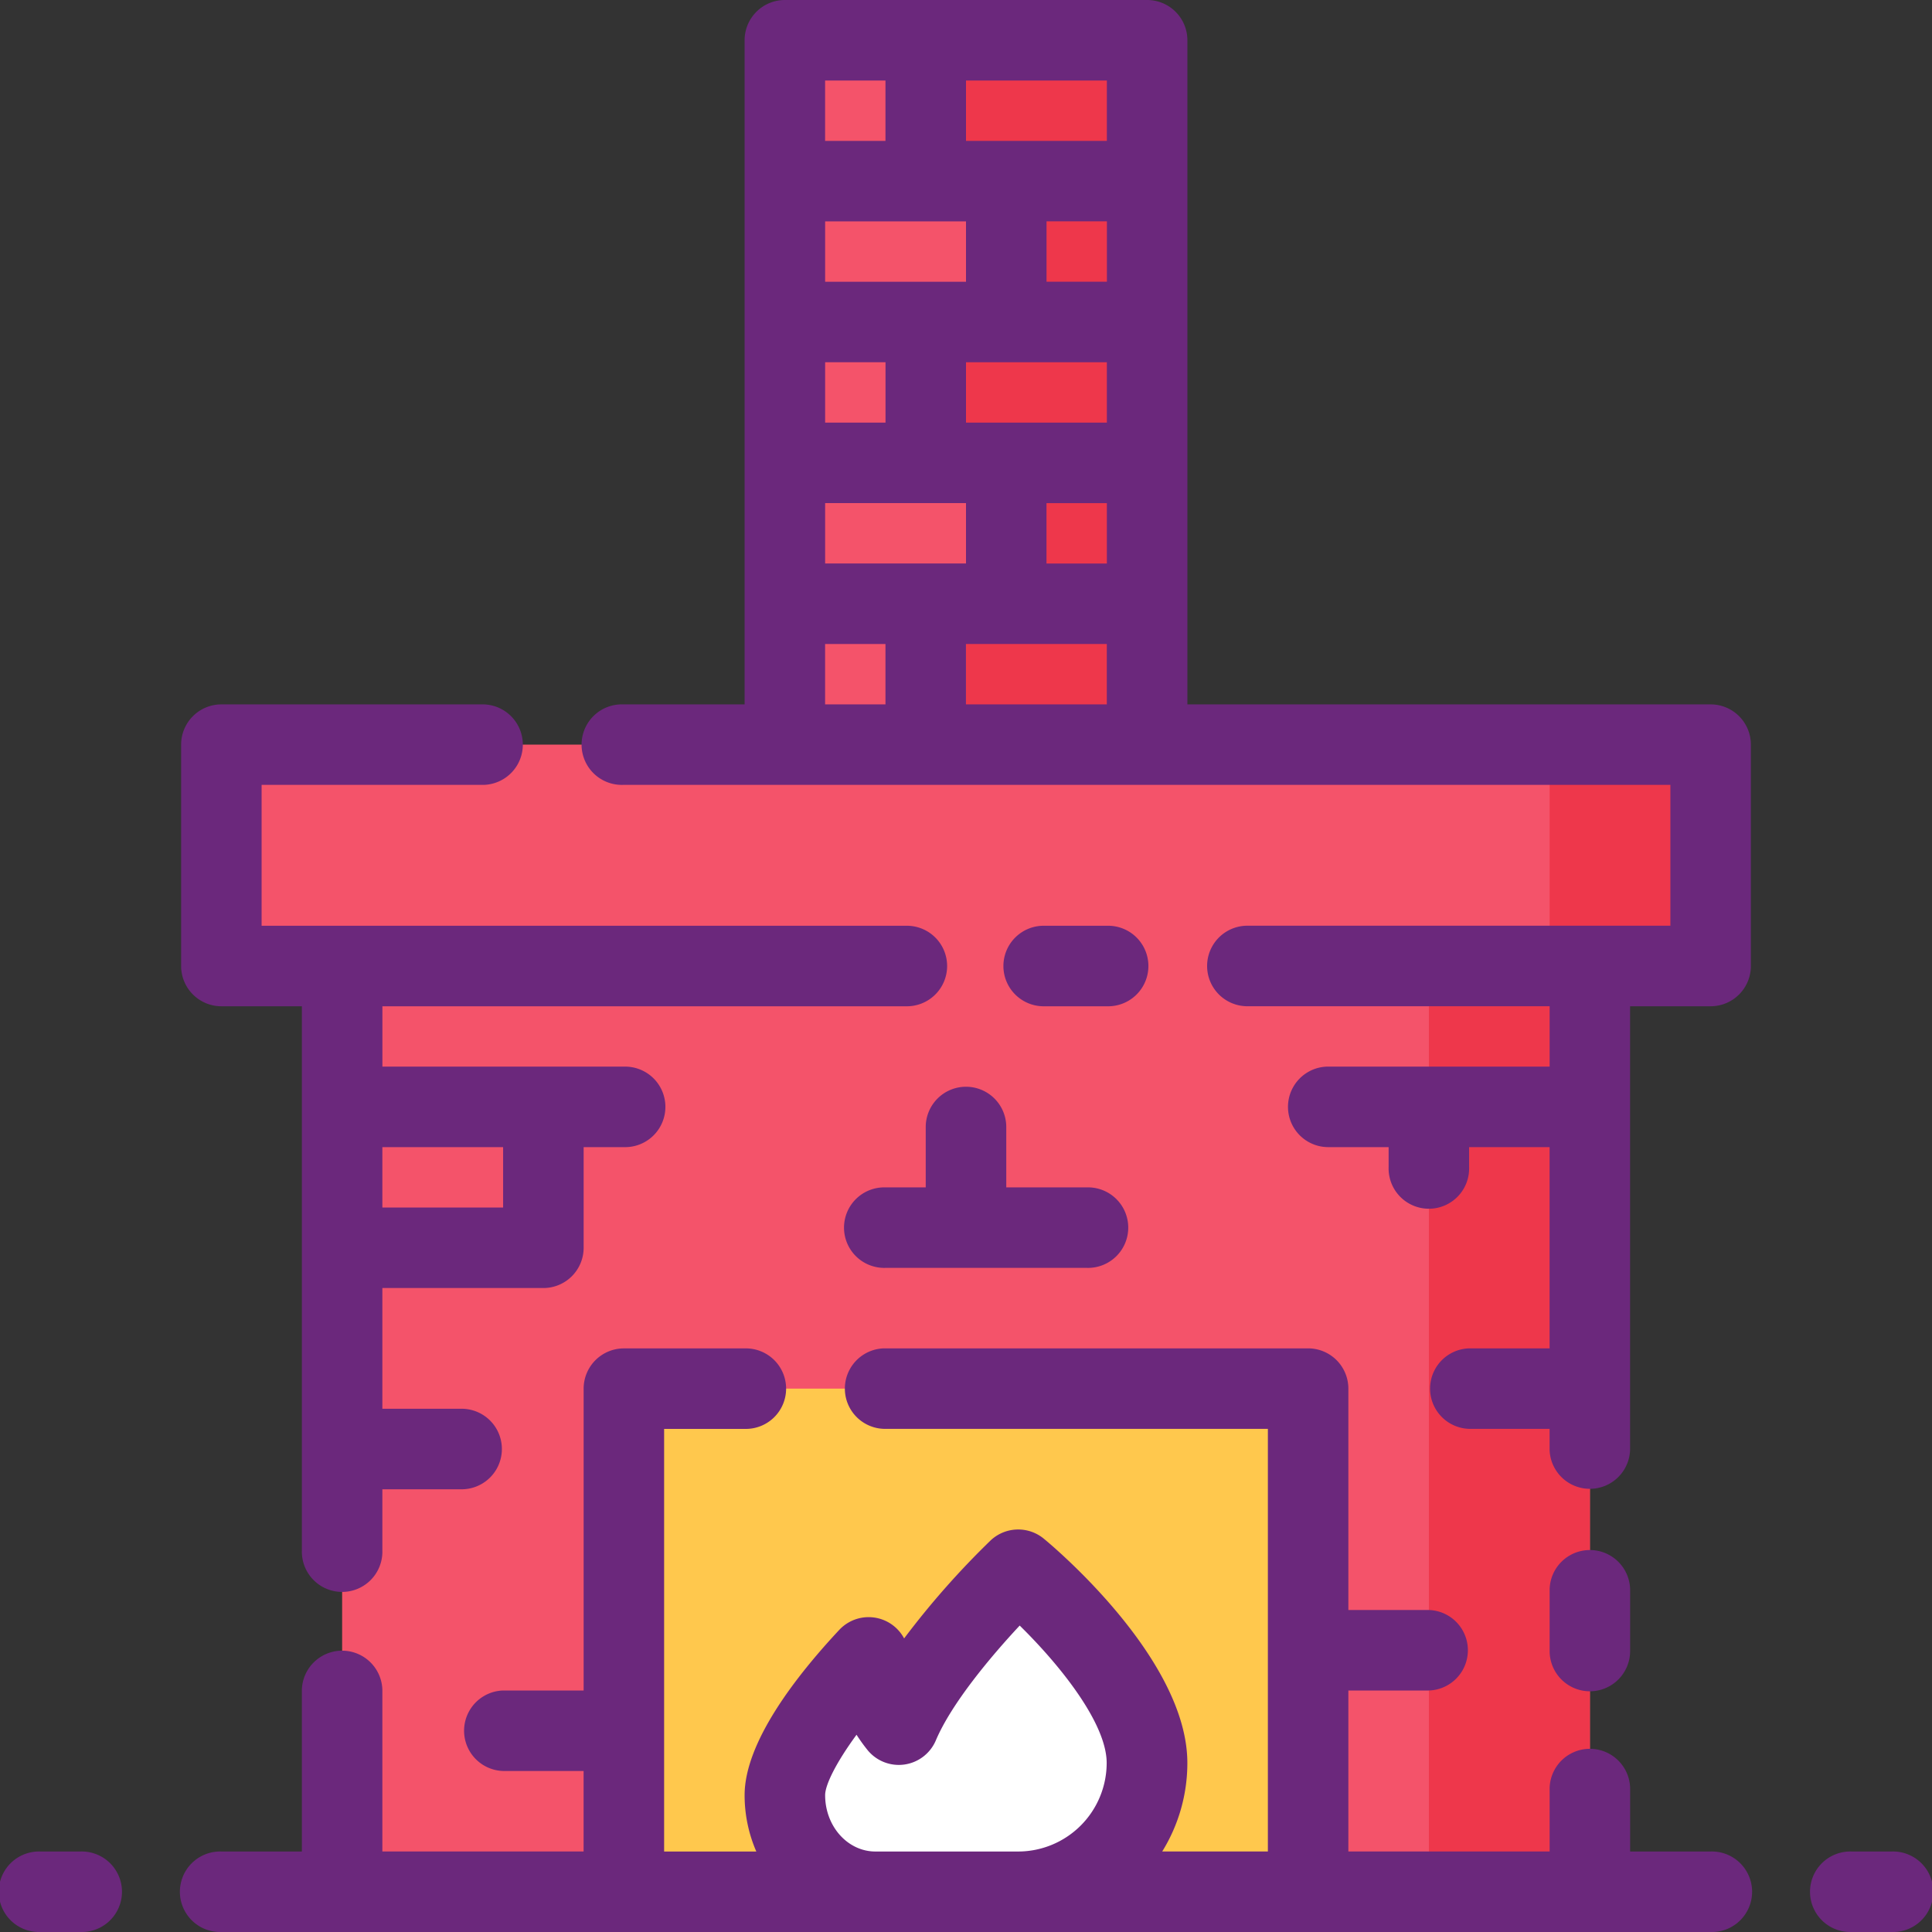<svg id="Layer_1" data-name="Layer 1" xmlns="http://www.w3.org/2000/svg" viewBox="0 0 512 512"><rect x="0" y="0" width="512" height="512" fill="#333333" stroke="none"/><defs><style>.cls-1{fill:#f4536a;}.cls-2{fill:#ee374b;}.cls-3{fill:#ffc84d;}.cls-4{fill:#fff;}.cls-5{fill:#6b287c;}</style></defs><title>fireplace-filled</title><rect class="cls-1" x="208" y="10.67" width="96" height="186.67"/><rect class="cls-2" x="256" y="10.67" width="48" height="186.67"/><rect class="cls-1" x="58.67" y="197.33" width="394.67" height="58.67"/><rect class="cls-2" x="410.67" y="197.33" width="42.67" height="58.67"/><rect class="cls-1" x="90.67" y="256" width="330.67" height="245.33"/><rect class="cls-2" x="378.67" y="256" width="42.67" height="245.33"/><polyline class="cls-3" points="234.24 368 346.67 368 346.67 501.33 165.33 501.33 165.33 368 197.33 368"/><path class="cls-4" d="M269.87,501.33A34.13,34.13,0,0,0,304,467.2c0-22.76-34.13-51.2-34.13-51.2S246,438.65,238.22,457.09a41.42,41.42,0,0,1-8-17.86c-5.54,5.93-22.19,24.71-22.19,36.5,0,14.14,10.75,25.6,24,25.6Z"/><path class="cls-5" d="M421.33,448.21A10.67,10.67,0,0,0,432,437.55V421.12a10.67,10.67,0,0,0-21.33,0v16.43A10.67,10.67,0,0,0,421.33,448.21Z"/><path class="cls-5" d="M21.33,490.67H10.67a10.67,10.67,0,1,0,0,21.33H21.33a10.67,10.67,0,1,0,0-21.33Z"/><path class="cls-5" d="M501.33,490.67H490.67a10.67,10.67,0,1,0,0,21.33h10.67a10.67,10.67,0,1,0,0-21.33Z"/><path class="cls-5" d="M453.33,512a10.67,10.67,0,1,0,0-21.33H432V474.45a10.67,10.67,0,1,0-21.33,0v16.21H357.33V448h21.33a10.67,10.67,0,0,0,0-21.33H357.33V368a10.67,10.67,0,0,0-10.67-10.67H234.24a10.67,10.67,0,0,0,0,21.33H336v112H308a44.5,44.5,0,0,0,6.66-23.47c0-27-34.08-56.16-38-59.39a10.67,10.67,0,0,0-14.17.46A222.49,222.49,0,0,0,239.6,434.2a10.66,10.66,0,0,0-17.2-2.25c-11.43,12.23-25.07,29.76-25.07,43.79a37.39,37.39,0,0,0,3.1,14.93H176v-112h21.33a10.67,10.67,0,1,0,0-21.33h-32A10.67,10.67,0,0,0,154.67,368v80H133.33a10.67,10.67,0,0,0,0,21.33h21.33v21.33H101.33V447.79a10.67,10.67,0,0,0-21.33,0v42.88H58.67a10.67,10.67,0,1,0,0,21.33ZM218.67,475.73c0-2.7,2.86-8.56,8.32-16a45.91,45.91,0,0,0,2.94,4.08A10.67,10.67,0,0,0,248,461.24c4.15-9.81,14.53-22.2,22.23-30.45,10.86,10.65,23.05,26,23.05,36.41a23.49,23.49,0,0,1-23.47,23.47H232C224.65,490.67,218.67,484,218.67,475.73Z"/><path class="cls-5" d="M276.91,266.67h16.43a10.67,10.67,0,1,0,0-21.33H276.91a10.67,10.67,0,1,0,0,21.33Z"/><path class="cls-5" d="M453.33,186.67H314.67v-176A10.67,10.67,0,0,0,304,0H208a10.67,10.67,0,0,0-10.67,10.67v176H165.12a10.67,10.67,0,1,0,0,21.33H442.67v37.33H330.24a10.67,10.67,0,0,0,0,21.33h80.43v16H352A10.67,10.67,0,1,0,352,304h16v5.33a10.67,10.67,0,1,0,21.33,0V304h21.33v53.33H389.33a10.67,10.67,0,0,0,0,21.33h21.33v5.55a10.67,10.67,0,0,0,21.33,0V266.67h21.33A10.67,10.67,0,0,0,464,256V197.33A10.67,10.67,0,0,0,453.33,186.67ZM218.67,149.33v-16H256v16Zm74.67-90.67v16h-16v-16ZM218.67,112V96h16v16ZM256,112V96h37.33v16Zm0-53.33v16H218.67v-16Zm21.33,74.67h16v16h-16Zm16-96H256v-16h37.33Zm-58.67-16v16h-16v-16Zm-16,149.33h16v16h-16Zm37.33,16v-16h37.33v16Z"/><path class="cls-5" d="M58.67,266.67H80V410.88a10.67,10.67,0,1,0,21.33,0V394.67h21.33a10.67,10.67,0,0,0,0-21.33H101.33v-32H144a10.67,10.67,0,0,0,10.67-10.67V304h10.67a10.67,10.67,0,1,0,0-21.33h-64v-16H240a10.67,10.67,0,1,0,0-21.33H69.33V208h58.88a10.67,10.67,0,0,0,0-21.33H58.67A10.67,10.67,0,0,0,48,197.33V256A10.67,10.67,0,0,0,58.67,266.67ZM133.33,304v16h-32V304Z"/><path class="cls-5" d="M256,288a10.67,10.67,0,0,0-10.67,10.67v16H234.67a10.67,10.67,0,1,0,0,21.33H288a10.67,10.67,0,1,0,0-21.33H266.67v-16A10.67,10.67,0,0,0,256,288Z"/></svg>